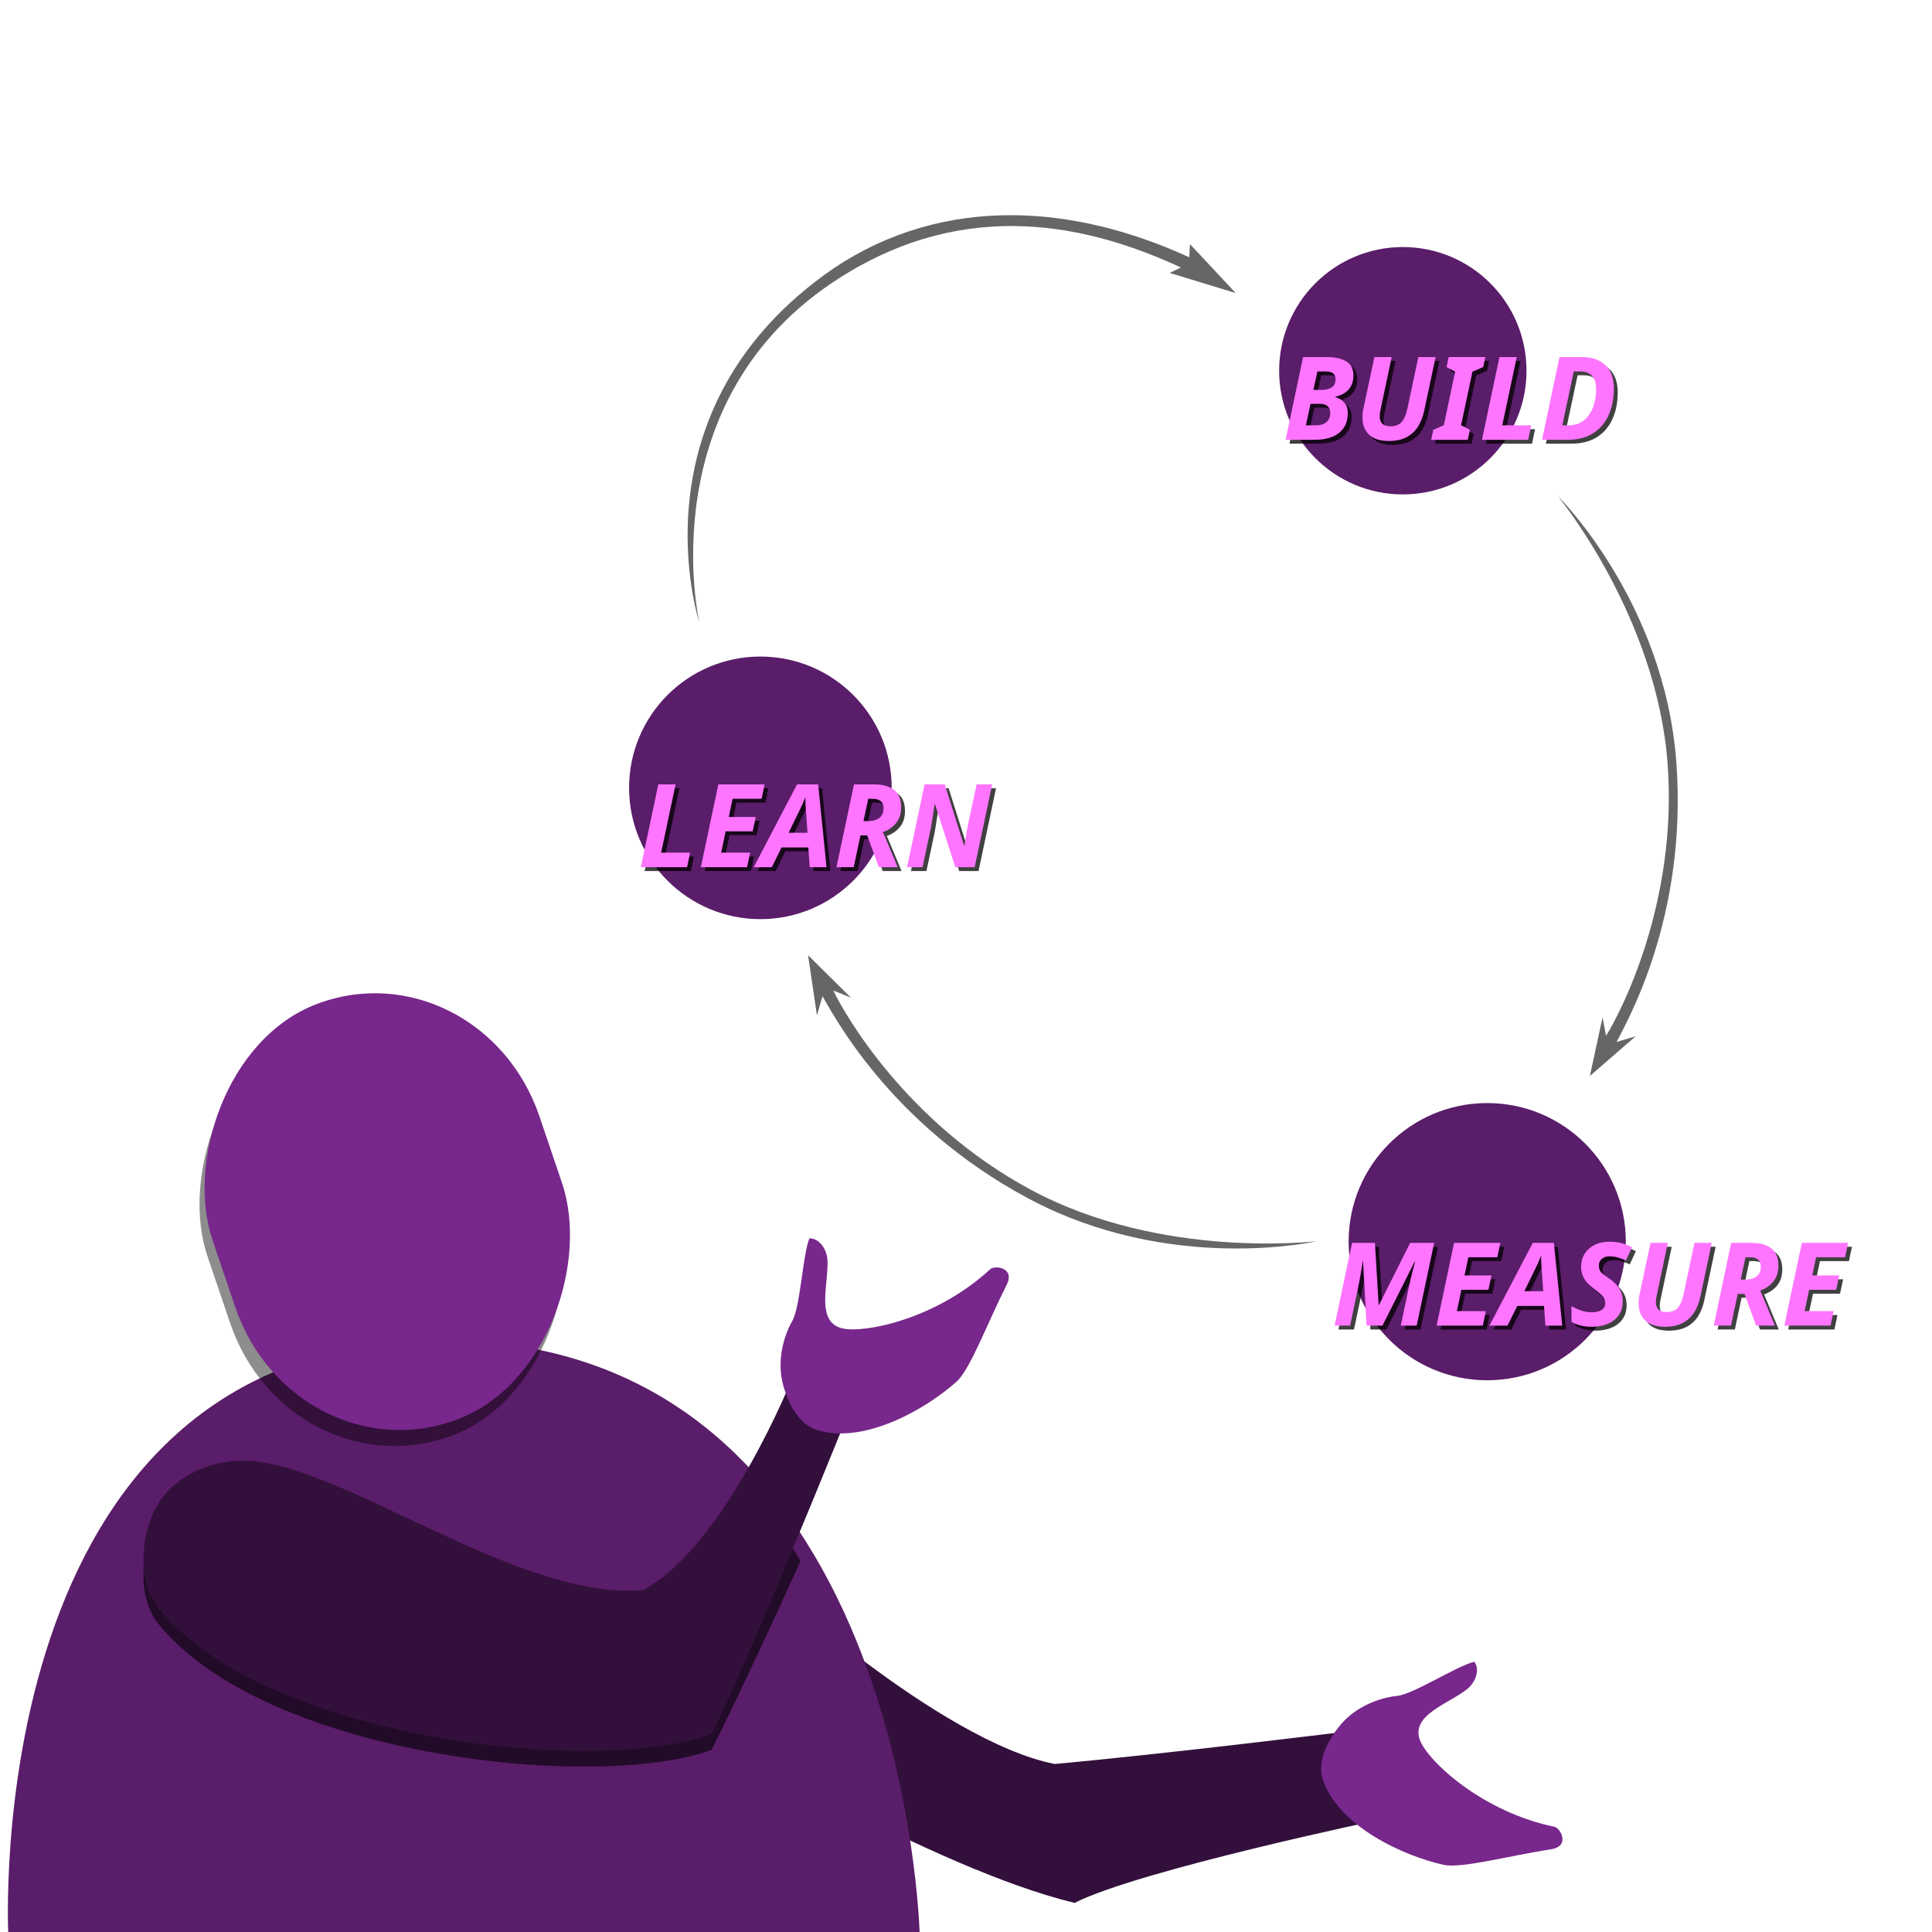 <?xml version="1.0" encoding="UTF-8" standalone="no"?>
<svg
   xmlns:dc="http://purl.org/dc/elements/1.1/"
   xmlns:cc="http://creativecommons.org/ns#"
   xmlns:rdf="http://www.w3.org/1999/02/22-rdf-syntax-ns#"
   xmlns:svg="http://www.w3.org/2000/svg"
   xmlns="http://www.w3.org/2000/svg"
   xmlns:sodipodi="http://sodipodi.sourceforge.net/DTD/sodipodi-0.dtd"
   xmlns:inkscape="http://www.inkscape.org/namespaces/inkscape"
   width="1000"
   height="1000"
   viewBox="0 0 264.583 264.583"
   version="1.1"
   id="svg8"
   inkscape:version="1.0.1 (3bc2e813f5, 2020-09-07)"
   sodipodi:docname="validation.svg">
  <defs
     id="defs2">
    <rect
       x="33.23"
       y="-1.084"
       width="29.448"
       height="10.781"
       id="rect1811" />
    <inkscape:path-effect
       effect="mirror_symmetry"
       start_point="129.071,10.103"
       end_point="129.071,20.229"
       center_point="129.071,15.166"
       id="path-effect875"
       is_visible="true"
       lpeversion="1"
       mode="X"
       discard_orig_path="false"
       fuse_paths="true"
       oposite_fuse="true"
       split_items="false" />
    <filter
       inkscape:collect="always"
       style="color-interpolation-filters:sRGB"
       id="filter1464"
       x="-0.051"
       width="1.102"
       y="-0.046"
       height="1.091">
      <feGaussianBlur
         inkscape:collect="always"
         stdDeviation="0.259"
         id="feGaussianBlur1466" />
    </filter>
    <filter
       inkscape:collect="always"
       style="color-interpolation-filters:sRGB"
       id="filter1805"
       x="-0.03"
       width="1.061"
       y="-0.057"
       height="1.113">
      <feGaussianBlur
         inkscape:collect="always"
         stdDeviation="0.274"
         id="feGaussianBlur1807" />
    </filter>
    <rect
       x="33.23"
       y="-1.084"
       width="29.448"
       height="10.781"
       id="rect1819" />
    <rect
       x="33.23"
       y="-1.084"
       width="29.448"
       height="10.781"
       id="rect1825" />
    <rect
       x="33.23"
       y="-1.084"
       width="29.448"
       height="10.781"
       id="rect1846" />
    <rect
       x="33.23"
       y="-1.084"
       width="29.448"
       height="10.781"
       id="rect1852" />
    <rect
       x="33.23"
       y="-1.084"
       width="29.448"
       height="10.781"
       id="rect2126" />
    <filter
       inkscape:collect="always"
       style="color-interpolation-filters:sRGB"
       id="filter2252"
       x="-0.016"
       width="1.031"
       y="-0.095"
       height="1.19">
      <feGaussianBlur
         inkscape:collect="always"
         stdDeviation="0.084"
         id="feGaussianBlur2254" />
    </filter>
    <rect
       x="33.23"
       y="-1.084"
       width="29.448"
       height="10.781"
       id="rect2260" />
    <filter
       inkscape:collect="always"
       style="color-interpolation-filters:sRGB"
       id="filter2262"
       x="-0.017"
       width="1.033"
       y="-0.071"
       height="1.142">
      <feGaussianBlur
         inkscape:collect="always"
         stdDeviation="0.061"
         id="feGaussianBlur2264" />
    </filter>
    <rect
       x="33.23"
       y="-1.084"
       width="29.448"
       height="10.781"
       id="rect2270" />
    <filter
       inkscape:collect="always"
       style="color-interpolation-filters:sRGB"
       id="filter2272"
       x="-0.017"
       width="1.034"
       y="-0.066"
       height="1.133">
      <feGaussianBlur
         inkscape:collect="always"
         stdDeviation="0.058"
         id="feGaussianBlur2274" />
    </filter>
    <marker
       style="overflow:visible"
       id="marker3125"
       refX="0"
       refY="0"
       orient="auto"
       inkscape:stockid="Arrow1Lstart"
       inkscape:isstock="true">
      <path
         transform="matrix(0.8,0,0,0.8,10,0)"
         style="fill:#000000;fill-opacity:0.8;fill-rule:evenodd;stroke:none;stroke-width:1pt;stroke-opacity:1"
         d="M 0,0 5,-5 -12.5,0 5,5 Z"
         id="path3123" />
    </marker>
    <filter
       inkscape:collect="always"
       style="color-interpolation-filters:sRGB"
       id="filter3563"
       x="-0.059"
       width="1.118"
       y="-0.04"
       height="1.081">
      <feGaussianBlur
         inkscape:collect="always"
         stdDeviation="0.264"
         id="feGaussianBlur3565" />
    </filter>
    <inkscape:path-effect
       effect="mirror_symmetry"
       start_point="-7.955,24.362"
       end_point="-7.955,30.054"
       center_point="-7.955,27.208"
       id="path-effect2822"
       is_visible="true"
       lpeversion="1"
       mode="free"
       discard_orig_path="false"
       fuse_paths="false"
       oposite_fuse="false"
       split_items="false" />
  </defs>
  <sodipodi:namedview
     id="base"
     pagecolor="#ffffff"
     bordercolor="#666666"
     borderopacity="1.0"
     inkscape:pageopacity="0.0"
     inkscape:pageshadow="2"
     inkscape:zoom="0.86650577"
     inkscape:cx="721.56976"
     inkscape:cy="286.99598"
     inkscape:document-units="px"
     inkscape:current-layer="g1021"
     inkscape:document-rotation="0"
     showgrid="false"
     showguides="true"
     inkscape:guide-bbox="true"
     inkscape:window-width="1920"
     inkscape:window-height="997"
     inkscape:window-x="1920"
     inkscape:window-y="28"
     inkscape:window-maximized="1"
     units="px"
     inkscape:snap-global="true">
    <sodipodi:guide
       position="124.196,293.393"
       orientation="0,-1"
       id="guide873" />
    <sodipodi:guide
       position="286.235,287.145"
       orientation="0,-1"
       id="guide1360" />
    <sodipodi:guide
       position="0,84.038"
       orientation="1,0"
       id="guide1411" />
    <sodipodi:guide
       position="225.525,119.434"
       orientation="-0.5,-0.866"
       id="guide2309" />
  </sodipodi:namedview>
  <g
     inkscape:label="Layer 1"
     inkscape:groupmode="layer"
     id="layer1">
    <g
       id="g1021"
       transform="matrix(3.173,0,0,3.173,1.89,27.22)">
      <circle
         style="fill:#5a1d69;fill-opacity:1;stroke:none;stroke-width:0.52;stroke-linecap:round;stroke-miterlimit:4;stroke-dasharray:none;paint-order:markers fill stroke"
         id="circle1838"
         cx="59.951"
         cy="7.422"
         r="5.338" />
      <g
         aria-label="BUILD"
         transform="matrix(1.346,0,0,1.346,10.199,7.478)"
         id="text2268"
         style="font-style:italic;font-variant:normal;font-weight:bold;font-stretch:normal;font-size:3.717px;line-height:1.25;font-family:sans-serif;-inkscape-font-specification:'sans-serif, Bold Italic';font-variant-ligatures:normal;font-variant-caps:normal;font-variant-numeric:normal;font-variant-east-asian:normal;letter-spacing:0px;word-spacing:0px;white-space:pre;shape-inside:url(#rect2270);fill:#000000;fill-opacity:0.75;stroke:none;filter:url(#filter2272)">
        <path
           d="m 33.327,2.298 0.561,-2.654 h 0.773 q 0.379,0 0.61,0.138 0.23,0.134 0.23,0.453 0,0.271 -0.152,0.446 -0.152,0.175 -0.427,0.234 v 0.015 q 0.182,0.048 0.29,0.178 0.108,0.126 0.108,0.323 0,0.301 -0.138,0.494 -0.138,0.19 -0.375,0.282 -0.234,0.089 -0.532,0.089 z m 0.892,-1.602 h 0.271 q 0.197,0 0.316,-0.078 0.123,-0.082 0.123,-0.264 0,-0.249 -0.308,-0.249 H 34.346 Z M 33.978,1.833 h 0.327 q 0.204,0 0.327,-0.1 0.126,-0.104 0.126,-0.297 0,-0.141 -0.082,-0.216 -0.082,-0.078 -0.249,-0.078 h -0.301 z"
           style="font-style:italic;font-variant:normal;font-weight:bold;font-stretch:normal;font-size:3.717px;font-family:sans-serif;-inkscape-font-specification:'sans-serif, Bold Italic';font-variant-ligatures:normal;font-variant-caps:normal;font-variant-numeric:normal;font-variant-east-asian:normal;fill:#000000;fill-opacity:0.75"
           id="path921" />
        <path
           d="m 36.631,2.335 q -0.413,0 -0.628,-0.204 -0.212,-0.204 -0.212,-0.543 0,-0.059 0.004,-0.13 0.007,-0.074 0.022,-0.138 l 0.357,-1.676 H 36.728 L 36.375,1.313 q -0.03,0.138 -0.03,0.227 0,0.323 0.342,0.323 0.242,0 0.361,-0.138 0.123,-0.141 0.182,-0.416 l 0.353,-1.665 H 38.137 L 37.772,1.361 q -0.059,0.282 -0.193,0.502 -0.134,0.219 -0.368,0.346 -0.23,0.126 -0.58,0.126 z"
           style="font-style:italic;font-variant:normal;font-weight:bold;font-stretch:normal;font-size:3.717px;font-family:sans-serif;-inkscape-font-specification:'sans-serif, Bold Italic';font-variant-ligatures:normal;font-variant-caps:normal;font-variant-numeric:normal;font-variant-east-asian:normal;fill:#000000;fill-opacity:0.75"
           id="path923" />
        <path
           d="m 37.995,2.298 0.067,-0.32 0.338,-0.149 0.364,-1.717 -0.275,-0.149 0.067,-0.32 h 1.175 l -0.067,0.32 -0.346,0.149 -0.364,1.717 0.282,0.149 -0.067,0.32 z"
           style="font-style:italic;font-variant:normal;font-weight:bold;font-stretch:normal;font-size:3.717px;font-family:sans-serif;-inkscape-font-specification:'sans-serif, Bold Italic';font-variant-ligatures:normal;font-variant-caps:normal;font-variant-numeric:normal;font-variant-east-asian:normal;fill:#000000;fill-opacity:0.75"
           id="path925" />
        <path
           d="m 39.623,2.298 0.561,-2.654 H 40.739 L 40.274,1.833 h 0.929 l -0.097,0.465 z"
           style="font-style:italic;font-variant:normal;font-weight:bold;font-stretch:normal;font-size:3.717px;font-family:sans-serif;-inkscape-font-specification:'sans-serif, Bold Italic';font-variant-ligatures:normal;font-variant-caps:normal;font-variant-numeric:normal;font-variant-east-asian:normal;fill:#000000;fill-opacity:0.75"
           id="path927" />
        <path
           d="m 41.549,2.298 0.561,-2.654 h 0.717 q 0.487,0 0.755,0.26 0.271,0.256 0.271,0.743 0,0.502 -0.175,0.873 -0.171,0.372 -0.505,0.576 -0.331,0.201 -0.807,0.201 z m 0.65,-0.465 h 0.193 q 0.305,0 0.502,-0.16 0.197,-0.164 0.294,-0.427 0.097,-0.264 0.097,-0.569 0,-0.294 -0.138,-0.431 -0.134,-0.141 -0.372,-0.141 h -0.208 z"
           style="font-style:italic;font-variant:normal;font-weight:bold;font-stretch:normal;font-size:3.717px;font-family:sans-serif;-inkscape-font-specification:'sans-serif, Bold Italic';font-variant-ligatures:normal;font-variant-caps:normal;font-variant-numeric:normal;font-variant-east-asian:normal;fill:#000000;fill-opacity:0.75"
           id="path929" />
      </g>
      <circle
         style="fill:#5a1d69;fill-opacity:1;stroke:none;stroke-width:0.582;stroke-linecap:round;stroke-miterlimit:4;stroke-dasharray:none;paint-order:markers fill stroke"
         id="circle1840"
         cx="63.593"
         cy="45.012"
         r="5.982" />
      <g
         aria-label="MEASURE"
         transform="matrix(1.346,0,0,1.346,12.314,45.71)"
         id="text2124"
         style="font-style:italic;font-variant:normal;font-weight:bold;font-stretch:normal;font-size:3.717px;line-height:1.25;font-family:sans-serif;-inkscape-font-specification:'sans-serif, Bold Italic';font-variant-ligatures:normal;font-variant-caps:normal;font-variant-numeric:normal;font-variant-east-asian:normal;letter-spacing:0px;word-spacing:0px;white-space:pre;shape-inside:url(#rect2126);fill:#000000;fill-opacity:0.75;stroke:none;filter:url(#filter2252)">
        <path
           d="m 33.327,2.298 0.561,-2.654 h 0.732 l 0.119,1.985 h 0.015 L 35.751,-0.356 h 0.769 L 35.959,2.298 h -0.509 l 0.264,-1.256 q 0.026,-0.126 0.059,-0.268 0.037,-0.145 0.071,-0.282 0.037,-0.141 0.067,-0.249 h -0.015 L 34.862,2.298 H 34.353 L 34.241,0.242 h -0.015 q -0.007,0.078 -0.03,0.216 -0.022,0.134 -0.052,0.294 -0.026,0.16 -0.059,0.312 l -0.26,1.234 z"
           style="font-style:italic;font-variant:normal;font-weight:bold;font-stretch:normal;font-size:3.717px;font-family:sans-serif;-inkscape-font-specification:'sans-serif, Bold Italic';font-variant-ligatures:normal;font-variant-caps:normal;font-variant-numeric:normal;font-variant-east-asian:normal;fill:#000000;fill-opacity:0.75"
           id="path943" />
        <path
           d="m 36.598,2.298 0.561,-2.654 h 1.483 l -0.097,0.461 H 37.616 l -0.123,0.584 h 0.866 L 38.259,1.149 h -0.866 l -0.145,0.684 h 0.929 l -0.097,0.465 z"
           style="font-style:italic;font-variant:normal;font-weight:bold;font-stretch:normal;font-size:3.717px;font-family:sans-serif;-inkscape-font-specification:'sans-serif, Bold Italic';font-variant-ligatures:normal;font-variant-caps:normal;font-variant-numeric:normal;font-variant-east-asian:normal;fill:#000000;fill-opacity:0.75"
           id="path945" />
        <path
           d="m 38.293,2.298 1.39,-2.654 h 0.676 l 0.268,2.654 h -0.539 l -0.045,-0.632 h -0.859 l -0.312,0.632 z m 1.119,-1.104 h 0.606 l -0.048,-0.684 q -0.007,-0.108 -0.015,-0.219 -0.007,-0.112 -0.004,-0.227 h -0.007 q -0.037,0.1 -0.082,0.201 -0.045,0.097 -0.1,0.212 z"
           style="font-style:italic;font-variant:normal;font-weight:bold;font-stretch:normal;font-size:3.717px;font-family:sans-serif;-inkscape-font-specification:'sans-serif, Bold Italic';font-variant-ligatures:normal;font-variant-caps:normal;font-variant-numeric:normal;font-variant-east-asian:normal;fill:#000000;fill-opacity:0.75"
           id="path947" />
        <path
           d="m 41.571,2.335 q -0.201,0 -0.368,-0.045 Q 41.04,2.246 40.924,2.172 V 1.673 q 0.164,0.093 0.323,0.145 0.16,0.052 0.327,0.052 0.186,0 0.308,-0.071 0.123,-0.071 0.123,-0.219 0,-0.152 -0.089,-0.238 -0.089,-0.089 -0.23,-0.193 -0.112,-0.082 -0.216,-0.182 -0.104,-0.1 -0.171,-0.234 -0.067,-0.138 -0.067,-0.32 0,-0.238 0.112,-0.416 0.112,-0.182 0.316,-0.286 0.208,-0.104 0.483,-0.104 0.208,0 0.383,0.045 0.175,0.045 0.338,0.134 L 42.668,0.209 Q 42.385,0.075 42.143,0.075 q -0.149,0 -0.245,0.082 -0.097,0.078 -0.097,0.216 0,0.141 0.085,0.227 0.085,0.082 0.242,0.186 0.219,0.145 0.327,0.32 0.112,0.175 0.112,0.409 0,0.279 -0.138,0.461 -0.134,0.182 -0.361,0.271 -0.223,0.089 -0.498,0.089 z"
           style="font-style:italic;font-variant:normal;font-weight:bold;font-stretch:normal;font-size:3.717px;font-family:sans-serif;-inkscape-font-specification:'sans-serif, Bold Italic';font-variant-ligatures:normal;font-variant-caps:normal;font-variant-numeric:normal;font-variant-east-asian:normal;fill:#000000;fill-opacity:0.75"
           id="path949" />
        <path
           d="m 43.916,2.335 q -0.413,0 -0.628,-0.204 -0.212,-0.204 -0.212,-0.543 0,-0.059 0.004,-0.13 0.007,-0.074 0.022,-0.138 l 0.357,-1.676 h 0.554 L 43.66,1.313 q -0.03,0.138 -0.03,0.227 0,0.323 0.342,0.323 0.242,0 0.361,-0.138 0.123,-0.141 0.182,-0.416 l 0.353,-1.665 h 0.554 L 45.058,1.361 q -0.059,0.282 -0.193,0.502 -0.134,0.219 -0.368,0.346 -0.23,0.126 -0.58,0.126 z"
           style="font-style:italic;font-variant:normal;font-weight:bold;font-stretch:normal;font-size:3.717px;font-family:sans-serif;-inkscape-font-specification:'sans-serif, Bold Italic';font-variant-ligatures:normal;font-variant-caps:normal;font-variant-numeric:normal;font-variant-east-asian:normal;fill:#000000;fill-opacity:0.75"
           id="path951" />
        <path
           d="m 45.485,2.298 0.561,-2.654 h 0.65 q 0.398,0 0.628,0.171 0.234,0.171 0.234,0.558 0,0.316 -0.167,0.517 Q 47.228,1.086 46.975,1.172 l 0.472,1.126 H 46.845 L 46.47,1.279 h -0.216 l -0.216,1.018 z m 0.866,-1.476 h 0.141 q 0.238,0 0.368,-0.104 0.134,-0.104 0.134,-0.316 0,-0.297 -0.357,-0.297 h -0.134 z"
           style="font-style:italic;font-variant:normal;font-weight:bold;font-stretch:normal;font-size:3.717px;font-family:sans-serif;-inkscape-font-specification:'sans-serif, Bold Italic';font-variant-ligatures:normal;font-variant-caps:normal;font-variant-numeric:normal;font-variant-east-asian:normal;fill:#000000;fill-opacity:0.75"
           id="path953" />
        <path
           d="m 47.749,2.298 0.561,-2.654 h 1.483 l -0.097,0.461 H 48.767 L 48.644,0.688 h 0.866 L 49.41,1.149 h -0.866 l -0.145,0.684 h 0.929 l -0.097,0.465 z"
           style="font-style:italic;font-variant:normal;font-weight:bold;font-stretch:normal;font-size:3.717px;font-family:sans-serif;-inkscape-font-specification:'sans-serif, Bold Italic';font-variant-ligatures:normal;font-variant-caps:normal;font-variant-numeric:normal;font-variant-east-asian:normal;fill:#000000;fill-opacity:0.75"
           id="path955" />
      </g>
      <circle
         style="fill:#5a1d69;fill-opacity:1;stroke:none;stroke-width:0.552;stroke-linecap:round;stroke-miterlimit:4;stroke-dasharray:none;paint-order:markers fill stroke"
         id="path1827"
         cx="32.223"
         cy="25.425"
         r="5.667" />
      <path
         style="fill:#33103c;fill-opacity:1;stroke:none;stroke-width:0.382px;stroke-linecap:butt;stroke-linejoin:miter;stroke-opacity:1"
         d="m 59.034,69.948 c 0,0 -10.465,2.191 -13.251,3.603 -6.122,-1.481 -15.667,-7.282 -15.667,-7.282 l 2.141,-6.82 c 0,0 7.639,7.095 12.66,8.106 4.748,-0.426 12.773,-1.42 12.773,-1.42 z"
         id="path1350"
         sodipodi:nodetypes="ccccccc" />
      <path
         style="fill:#5a1d69;fill-opacity:1;stroke:none;stroke-width:0.316px;stroke-linecap:butt;stroke-linejoin:miter;stroke-opacity:1"
         d="M 39.103,75.022 H -0.233 c 0,0 -1.432,-25.753 18.695,-25.753 20.127,0 20.641,25.753 20.641,25.753 z"
         id="path837"
         sodipodi:nodetypes="cczc" />
      <g
         id="g1529"
         transform="matrix(-1.312,0,0,1.387,98.903,-34.909)">
        <rect
           style="fill:#000000;fill-opacity:0.449;stroke:none;stroke-width:0.641;stroke-linecap:round;stroke-opacity:1;paint-order:stroke fill markers;filter:url(#filter1464)"
           id="rect1422"
           width="11.423"
           height="13.729"
           x="75.395"
           y="26.349"
           ry="5.766"
           transform="rotate(19.711,3.187,-6.153)" />
        <rect
           style="fill:#78278c;fill-opacity:1;stroke:none;stroke-width:0.641;stroke-linecap:round;stroke-opacity:1;paint-order:stroke fill markers"
           id="rect909"
           width="11.423"
           height="13.729"
           x="72.807"
           y="25.22"
           ry="5.766"
           transform="rotate(19.711)" />
      </g>
      <path
         style="fill:#000000;fill-opacity:0.62;stroke:none;stroke-width:0.251px;stroke-linecap:butt;stroke-linejoin:miter;stroke-opacity:1;filter:url(#filter1805)"
         d="m 27.765,60.849 1.442,2.325 c 0,0 -1.692,3.754 -2.773,5.883 -3.682,1.314 -13.921,0.167 -17.214,-3.93 -0.665,-0.827 -0.566,-2.301 -0.014,-3.223 0.495,-0.828 1.528,-1.327 2.555,-1.357 2.969,-0.088 8.549,4.366 12.543,4.029 2.57,-1.378 3.461,-3.727 3.461,-3.727 z"
         id="path1535"
         sodipodi:nodetypes="cccsascc"
         transform="matrix(1.387,0,0,1.387,-6.553,-28.831)" />
      <path
         style="fill:#33103c;fill-opacity:1;stroke:none;stroke-width:0.349px;stroke-linecap:butt;stroke-linejoin:miter;stroke-opacity:1"
         d="m 33.631,50.827 2.07,2.373 c 0,0 -4.086,10.116 -5.585,13.069 -5.108,1.823 -19.311,0.231 -23.879,-5.452 -0.923,-1.148 -0.785,-3.192 -0.02,-4.471 0.687,-1.148 2.119,-1.841 3.544,-1.883 4.118,-0.122 11.859,6.057 17.399,5.589 3.565,-1.911 6.47,-9.226 6.47,-9.226 z"
         id="path869"
         sodipodi:nodetypes="cccsascc" />
      <path
         style="fill:#78278c;fill-opacity:1;stroke:none;stroke-width:0.116px;stroke-linecap:butt;stroke-linejoin:miter;stroke-opacity:1"
         d="m 33.599,48.435 c -0.438,0.775 -0.628,1.778 -0.422,2.648 0.194,0.82 0.67,1.798 1.473,2.053 2.031,0.646 4.713,-0.891 6.043,-2.086 0.588,-0.529 1.323,-2.52 2.156,-4.167 0.383,-0.758 -0.512,-0.861 -0.701,-0.686 -2.349,2.171 -5.464,2.785 -6.4,2.555 -1.185,-0.291 -0.544,-2.018 -0.635,-3.019 -0.065,-0.468 -0.378,-0.866 -0.775,-0.866 -0.295,0.745 -0.387,2.945 -0.739,3.568 z"
         id="path1531"
         sodipodi:nodetypes="saassssccs" />
      <path
         style="fill:#78278c;fill-opacity:1;stroke:none;stroke-width:0.116px;stroke-linecap:butt;stroke-linejoin:miter;stroke-opacity:1"
         d="m 59.706,64.616 c -0.885,0.095 -1.811,0.524 -2.399,1.197 -0.554,0.634 -1.072,1.591 -0.813,2.393 0.656,2.027 3.467,3.314 5.213,3.701 0.772,0.171 2.819,-0.39 4.643,-0.671 0.84,-0.129 0.402,-0.917 0.15,-0.969 -3.133,-0.647 -5.444,-2.823 -5.802,-3.718 -0.453,-1.133 1.325,-1.616 2.086,-2.273 0.343,-0.325 0.485,-0.812 0.254,-1.134 -0.778,0.193 -2.62,1.398 -3.332,1.475 z"
         id="path1533"
         sodipodi:nodetypes="saassssccs" />
      <g
         aria-label="BUILD"
         transform="matrix(1.346,0,0,1.346,10.033,7.312)"
         id="text1809"
         style="font-style:italic;font-variant:normal;font-weight:bold;font-stretch:normal;font-size:3.717px;line-height:1.25;font-family:sans-serif;-inkscape-font-specification:'sans-serif, Bold Italic';font-variant-ligatures:normal;font-variant-caps:normal;font-variant-numeric:normal;font-variant-east-asian:normal;letter-spacing:0px;word-spacing:0px;white-space:pre;shape-inside:url(#rect1811);fill:#ff75ff;fill-opacity:1;stroke:none">
        <path
           d="m 33.327,2.298 0.561,-2.654 h 0.773 q 0.379,0 0.61,0.138 0.23,0.134 0.23,0.453 0,0.271 -0.152,0.446 -0.152,0.175 -0.427,0.234 v 0.015 q 0.182,0.048 0.29,0.178 0.108,0.126 0.108,0.323 0,0.301 -0.138,0.494 -0.138,0.19 -0.375,0.282 -0.234,0.089 -0.532,0.089 z m 0.892,-1.602 h 0.271 q 0.197,0 0.316,-0.078 0.123,-0.082 0.123,-0.264 0,-0.249 -0.308,-0.249 H 34.346 Z M 33.978,1.833 h 0.327 q 0.204,0 0.327,-0.1 0.126,-0.104 0.126,-0.297 0,-0.141 -0.082,-0.216 -0.082,-0.078 -0.249,-0.078 h -0.301 z"
           style="shape-inside:url(#rect1811);fill:#ff75ff;fill-opacity:1"
           id="path932" />
        <path
           d="m 36.631,2.335 q -0.413,0 -0.628,-0.204 -0.212,-0.204 -0.212,-0.543 0,-0.059 0.004,-0.13 0.007,-0.074 0.022,-0.138 l 0.357,-1.676 H 36.728 L 36.375,1.313 q -0.03,0.138 -0.03,0.227 0,0.323 0.342,0.323 0.242,0 0.361,-0.138 0.123,-0.141 0.182,-0.416 l 0.353,-1.665 H 38.137 L 37.772,1.361 q -0.059,0.282 -0.193,0.502 -0.134,0.219 -0.368,0.346 -0.23,0.126 -0.58,0.126 z"
           style="shape-inside:url(#rect1811);fill:#ff75ff;fill-opacity:1"
           id="path934" />
        <path
           d="m 37.995,2.298 0.067,-0.32 0.338,-0.149 0.364,-1.717 -0.275,-0.149 0.067,-0.32 h 1.175 l -0.067,0.32 -0.346,0.149 -0.364,1.717 0.282,0.149 -0.067,0.32 z"
           style="shape-inside:url(#rect1811);fill:#ff75ff;fill-opacity:1"
           id="path936" />
        <path
           d="m 39.623,2.298 0.561,-2.654 H 40.739 L 40.274,1.833 h 0.929 l -0.097,0.465 z"
           style="shape-inside:url(#rect1811);fill:#ff75ff;fill-opacity:1"
           id="path938" />
        <path
           d="m 41.549,2.298 0.561,-2.654 h 0.717 q 0.487,0 0.755,0.26 0.271,0.256 0.271,0.743 0,0.502 -0.175,0.873 -0.171,0.372 -0.505,0.576 -0.331,0.201 -0.807,0.201 z m 0.65,-0.465 h 0.193 q 0.305,0 0.502,-0.16 0.197,-0.164 0.294,-0.427 0.097,-0.264 0.097,-0.569 0,-0.294 -0.138,-0.431 -0.134,-0.141 -0.372,-0.141 h -0.208 z"
           style="shape-inside:url(#rect1811);fill:#ff75ff;fill-opacity:1"
           id="path940" />
      </g>
      <g
         aria-label="LEARN"
         transform="matrix(1.346,0,0,1.346,-17.629,25.922)"
         id="text2258"
         style="font-style:italic;font-variant:normal;font-weight:bold;font-stretch:normal;font-size:3.717px;line-height:1.25;font-family:sans-serif;-inkscape-font-specification:'sans-serif, Bold Italic';font-variant-ligatures:normal;font-variant-caps:normal;font-variant-numeric:normal;font-variant-east-asian:normal;letter-spacing:0px;word-spacing:0px;white-space:pre;shape-inside:url(#rect2260);fill:#000000;fill-opacity:0.75;stroke:none;filter:url(#filter2262)">
        <path
           d="m 33.327,2.298 0.561,-2.654 h 0.554 L 33.978,1.833 h 0.929 l -0.097,0.465 z"
           style="font-style:italic;font-variant:normal;font-weight:bold;font-stretch:normal;font-size:3.717px;font-family:sans-serif;-inkscape-font-specification:'sans-serif, Bold Italic';font-variant-ligatures:normal;font-variant-caps:normal;font-variant-numeric:normal;font-variant-east-asian:normal;fill:#000000;fill-opacity:0.75"
           id="path899" />
        <path
           d="m 35.252,2.298 0.561,-2.654 h 1.483 l -0.097,0.461 h -0.929 l -0.123,0.584 h 0.866 L 36.914,1.149 H 36.048 L 35.903,1.833 h 0.929 l -0.097,0.465 z"
           style="font-style:italic;font-variant:normal;font-weight:bold;font-stretch:normal;font-size:3.717px;font-family:sans-serif;-inkscape-font-specification:'sans-serif, Bold Italic';font-variant-ligatures:normal;font-variant-caps:normal;font-variant-numeric:normal;font-variant-east-asian:normal;fill:#000000;fill-opacity:0.75"
           id="path901" />
        <path
           d="m 36.947,2.298 1.39,-2.654 h 0.676 L 39.282,2.298 H 38.743 l -0.045,-0.632 h -0.859 l -0.312,0.632 z m 1.119,-1.104 h 0.606 l -0.048,-0.684 q -0.007,-0.108 -0.015,-0.219 -0.007,-0.112 -0.004,-0.227 h -0.007 q -0.037,0.1 -0.082,0.201 -0.045,0.097 -0.1,0.212 z"
           style="font-style:italic;font-variant:normal;font-weight:bold;font-stretch:normal;font-size:3.717px;font-family:sans-serif;-inkscape-font-specification:'sans-serif, Bold Italic';font-variant-ligatures:normal;font-variant-caps:normal;font-variant-numeric:normal;font-variant-east-asian:normal;fill:#000000;fill-opacity:0.75"
           id="path903" />
        <path
           d="m 39.601,2.298 0.561,-2.654 h 0.65 q 0.398,0 0.628,0.171 0.234,0.171 0.234,0.558 0,0.316 -0.167,0.517 Q 41.344,1.086 41.092,1.172 l 0.472,1.126 H 40.962 L 40.586,1.279 h -0.216 l -0.216,1.018 z m 0.866,-1.476 h 0.141 q 0.238,0 0.368,-0.104 0.134,-0.104 0.134,-0.316 0,-0.297 -0.357,-0.297 h -0.134 z"
           style="font-style:italic;font-variant:normal;font-weight:bold;font-stretch:normal;font-size:3.717px;font-family:sans-serif;-inkscape-font-specification:'sans-serif, Bold Italic';font-variant-ligatures:normal;font-variant-caps:normal;font-variant-numeric:normal;font-variant-east-asian:normal;fill:#000000;fill-opacity:0.75"
           id="path905" />
        <path
           d="m 41.865,2.298 0.561,-2.654 h 0.647 l 0.617,1.955 h 0.015 q 0.015,-0.078 0.033,-0.201 0.019,-0.126 0.041,-0.26 0.026,-0.134 0.048,-0.238 l 0.268,-1.256 h 0.498 L 44.032,2.298 H 43.411 L 42.764,0.291 h -0.019 q -0.004,0.022 -0.015,0.108 -0.011,0.082 -0.03,0.197 -0.015,0.115 -0.037,0.238 -0.019,0.119 -0.037,0.216 l -0.264,1.249 z"
           style="font-style:italic;font-variant:normal;font-weight:bold;font-stretch:normal;font-size:3.717px;font-family:sans-serif;-inkscape-font-specification:'sans-serif, Bold Italic';font-variant-ligatures:normal;font-variant-caps:normal;font-variant-numeric:normal;font-variant-east-asian:normal;fill:#000000;fill-opacity:0.75"
           id="path907" />
      </g>
      <g
         aria-label="LEARN"
         transform="matrix(1.346,0,0,1.346,-17.796,25.756)"
         id="text1817"
         style="font-style:italic;font-variant:normal;font-weight:bold;font-stretch:normal;font-size:3.717px;line-height:1.25;font-family:sans-serif;-inkscape-font-specification:'sans-serif, Bold Italic';font-variant-ligatures:normal;font-variant-caps:normal;font-variant-numeric:normal;font-variant-east-asian:normal;letter-spacing:0px;word-spacing:0px;white-space:pre;shape-inside:url(#rect1819);fill:#ff75ff;fill-opacity:1;stroke:none">
        <path
           d="m 33.327,2.298 0.561,-2.654 h 0.554 L 33.978,1.833 h 0.929 l -0.097,0.465 z"
           style="font-style:italic;font-variant:normal;font-weight:bold;font-stretch:normal;font-size:3.717px;font-family:sans-serif;-inkscape-font-specification:'sans-serif, Bold Italic';font-variant-ligatures:normal;font-variant-caps:normal;font-variant-numeric:normal;font-variant-east-asian:normal;fill:#ff75ff;fill-opacity:1"
           id="path910" />
        <path
           d="m 35.252,2.298 0.561,-2.654 h 1.483 l -0.097,0.461 h -0.929 l -0.123,0.584 h 0.866 L 36.914,1.149 H 36.048 L 35.903,1.833 h 0.929 l -0.097,0.465 z"
           style="font-style:italic;font-variant:normal;font-weight:bold;font-stretch:normal;font-size:3.717px;font-family:sans-serif;-inkscape-font-specification:'sans-serif, Bold Italic';font-variant-ligatures:normal;font-variant-caps:normal;font-variant-numeric:normal;font-variant-east-asian:normal;fill:#ff75ff;fill-opacity:1"
           id="path912" />
        <path
           d="m 36.947,2.298 1.39,-2.654 h 0.676 L 39.282,2.298 H 38.743 l -0.045,-0.632 h -0.859 l -0.312,0.632 z m 1.119,-1.104 h 0.606 l -0.048,-0.684 q -0.007,-0.108 -0.015,-0.219 -0.007,-0.112 -0.004,-0.227 h -0.007 q -0.037,0.1 -0.082,0.201 -0.045,0.097 -0.1,0.212 z"
           style="font-style:italic;font-variant:normal;font-weight:bold;font-stretch:normal;font-size:3.717px;font-family:sans-serif;-inkscape-font-specification:'sans-serif, Bold Italic';font-variant-ligatures:normal;font-variant-caps:normal;font-variant-numeric:normal;font-variant-east-asian:normal;fill:#ff75ff;fill-opacity:1"
           id="path914" />
        <path
           d="m 39.601,2.298 0.561,-2.654 h 0.65 q 0.398,0 0.628,0.171 0.234,0.171 0.234,0.558 0,0.316 -0.167,0.517 Q 41.344,1.086 41.092,1.172 l 0.472,1.126 H 40.962 L 40.586,1.279 h -0.216 l -0.216,1.018 z m 0.866,-1.476 h 0.141 q 0.238,0 0.368,-0.104 0.134,-0.104 0.134,-0.316 0,-0.297 -0.357,-0.297 h -0.134 z"
           style="font-style:italic;font-variant:normal;font-weight:bold;font-stretch:normal;font-size:3.717px;font-family:sans-serif;-inkscape-font-specification:'sans-serif, Bold Italic';font-variant-ligatures:normal;font-variant-caps:normal;font-variant-numeric:normal;font-variant-east-asian:normal;fill:#ff75ff;fill-opacity:1"
           id="path916" />
        <path
           d="m 41.865,2.298 0.561,-2.654 h 0.647 l 0.617,1.955 h 0.015 q 0.015,-0.078 0.033,-0.201 0.019,-0.126 0.041,-0.26 0.026,-0.134 0.048,-0.238 l 0.268,-1.256 h 0.498 L 44.032,2.298 H 43.411 L 42.764,0.291 h -0.019 q -0.004,0.022 -0.015,0.108 -0.011,0.082 -0.03,0.197 -0.015,0.115 -0.037,0.238 -0.019,0.119 -0.037,0.216 l -0.264,1.249 z"
           style="font-style:italic;font-variant:normal;font-weight:bold;font-stretch:normal;font-size:3.717px;font-family:sans-serif;-inkscape-font-specification:'sans-serif, Bold Italic';font-variant-ligatures:normal;font-variant-caps:normal;font-variant-numeric:normal;font-variant-east-asian:normal;fill:#ff75ff;fill-opacity:1"
           id="path918" />
      </g>
      <g
         aria-label="MEASURE"
         transform="matrix(1.346,0,0,1.346,12.147,45.543)"
         id="text1844"
         style="font-style:italic;font-variant:normal;font-weight:bold;font-stretch:normal;font-size:3.717px;line-height:1.25;font-family:sans-serif;-inkscape-font-specification:'sans-serif, Bold Italic';font-variant-ligatures:normal;font-variant-caps:normal;font-variant-numeric:normal;font-variant-east-asian:normal;letter-spacing:0px;word-spacing:0px;white-space:pre;shape-inside:url(#rect1846);fill:#ff75ff;fill-opacity:1;stroke:none">
        <path
           d="m 33.327,2.298 0.561,-2.654 h 0.732 l 0.119,1.985 h 0.015 L 35.751,-0.356 h 0.769 L 35.959,2.298 h -0.509 l 0.264,-1.256 q 0.026,-0.126 0.059,-0.268 0.037,-0.145 0.071,-0.282 0.037,-0.141 0.067,-0.249 h -0.015 L 34.862,2.298 H 34.353 L 34.241,0.242 h -0.015 q -0.007,0.078 -0.03,0.216 -0.022,0.134 -0.052,0.294 -0.026,0.16 -0.059,0.312 l -0.26,1.234 z"
           style="font-style:italic;font-variant:normal;font-weight:bold;font-stretch:normal;font-size:3.717px;font-family:sans-serif;-inkscape-font-specification:'sans-serif, Bold Italic';font-variant-ligatures:normal;font-variant-caps:normal;font-variant-numeric:normal;font-variant-east-asian:normal;fill:#ff75ff;fill-opacity:1"
           id="path958" />
        <path
           d="m 36.598,2.298 0.561,-2.654 h 1.483 l -0.097,0.461 H 37.616 l -0.123,0.584 h 0.866 L 38.259,1.149 h -0.866 l -0.145,0.684 h 0.929 l -0.097,0.465 z"
           style="font-style:italic;font-variant:normal;font-weight:bold;font-stretch:normal;font-size:3.717px;font-family:sans-serif;-inkscape-font-specification:'sans-serif, Bold Italic';font-variant-ligatures:normal;font-variant-caps:normal;font-variant-numeric:normal;font-variant-east-asian:normal;fill:#ff75ff;fill-opacity:1"
           id="path960" />
        <path
           d="m 38.293,2.298 1.39,-2.654 h 0.676 l 0.268,2.654 h -0.539 l -0.045,-0.632 h -0.859 l -0.312,0.632 z m 1.119,-1.104 h 0.606 l -0.048,-0.684 q -0.007,-0.108 -0.015,-0.219 -0.007,-0.112 -0.004,-0.227 h -0.007 q -0.037,0.1 -0.082,0.201 -0.045,0.097 -0.1,0.212 z"
           style="font-style:italic;font-variant:normal;font-weight:bold;font-stretch:normal;font-size:3.717px;font-family:sans-serif;-inkscape-font-specification:'sans-serif, Bold Italic';font-variant-ligatures:normal;font-variant-caps:normal;font-variant-numeric:normal;font-variant-east-asian:normal;fill:#ff75ff;fill-opacity:1"
           id="path962" />
        <path
           d="m 41.571,2.335 q -0.201,0 -0.368,-0.045 Q 41.04,2.246 40.924,2.172 V 1.673 q 0.164,0.093 0.323,0.145 0.16,0.052 0.327,0.052 0.186,0 0.308,-0.071 0.123,-0.071 0.123,-0.219 0,-0.152 -0.089,-0.238 -0.089,-0.089 -0.23,-0.193 -0.112,-0.082 -0.216,-0.182 -0.104,-0.1 -0.171,-0.234 -0.067,-0.138 -0.067,-0.32 0,-0.238 0.112,-0.416 0.112,-0.182 0.316,-0.286 0.208,-0.104 0.483,-0.104 0.208,0 0.383,0.045 0.175,0.045 0.338,0.134 L 42.668,0.209 Q 42.385,0.075 42.143,0.075 q -0.149,0 -0.245,0.082 -0.097,0.078 -0.097,0.216 0,0.141 0.085,0.227 0.085,0.082 0.242,0.186 0.219,0.145 0.327,0.32 0.112,0.175 0.112,0.409 0,0.279 -0.138,0.461 -0.134,0.182 -0.361,0.271 -0.223,0.089 -0.498,0.089 z"
           style="font-style:italic;font-variant:normal;font-weight:bold;font-stretch:normal;font-size:3.717px;font-family:sans-serif;-inkscape-font-specification:'sans-serif, Bold Italic';font-variant-ligatures:normal;font-variant-caps:normal;font-variant-numeric:normal;font-variant-east-asian:normal;fill:#ff75ff;fill-opacity:1"
           id="path964" />
        <path
           d="m 43.916,2.335 q -0.413,0 -0.628,-0.204 -0.212,-0.204 -0.212,-0.543 0,-0.059 0.004,-0.13 0.007,-0.074 0.022,-0.138 l 0.357,-1.676 h 0.554 L 43.66,1.313 q -0.03,0.138 -0.03,0.227 0,0.323 0.342,0.323 0.242,0 0.361,-0.138 0.123,-0.141 0.182,-0.416 l 0.353,-1.665 h 0.554 L 45.058,1.361 q -0.059,0.282 -0.193,0.502 -0.134,0.219 -0.368,0.346 -0.23,0.126 -0.58,0.126 z"
           style="font-style:italic;font-variant:normal;font-weight:bold;font-stretch:normal;font-size:3.717px;font-family:sans-serif;-inkscape-font-specification:'sans-serif, Bold Italic';font-variant-ligatures:normal;font-variant-caps:normal;font-variant-numeric:normal;font-variant-east-asian:normal;fill:#ff75ff;fill-opacity:1"
           id="path966" />
        <path
           d="m 45.485,2.298 0.561,-2.654 h 0.65 q 0.398,0 0.628,0.171 0.234,0.171 0.234,0.558 0,0.316 -0.167,0.517 Q 47.228,1.086 46.975,1.172 l 0.472,1.126 H 46.845 L 46.47,1.279 h -0.216 l -0.216,1.018 z m 0.866,-1.476 h 0.141 q 0.238,0 0.368,-0.104 0.134,-0.104 0.134,-0.316 0,-0.297 -0.357,-0.297 h -0.134 z"
           style="font-style:italic;font-variant:normal;font-weight:bold;font-stretch:normal;font-size:3.717px;font-family:sans-serif;-inkscape-font-specification:'sans-serif, Bold Italic';font-variant-ligatures:normal;font-variant-caps:normal;font-variant-numeric:normal;font-variant-east-asian:normal;fill:#ff75ff;fill-opacity:1"
           id="path968" />
        <path
           d="m 47.749,2.298 0.561,-2.654 h 1.483 l -0.097,0.461 H 48.767 L 48.644,0.688 h 0.866 L 49.41,1.149 h -0.866 l -0.145,0.684 h 0.929 l -0.097,0.465 z"
           style="font-style:italic;font-variant:normal;font-weight:bold;font-stretch:normal;font-size:3.717px;font-family:sans-serif;-inkscape-font-specification:'sans-serif, Bold Italic';font-variant-ligatures:normal;font-variant-caps:normal;font-variant-numeric:normal;font-variant-east-asian:normal;fill:#ff75ff;fill-opacity:1"
           id="path970" />
      </g>
      <path
         id="path2295"
         style="color:#000000;font-style:normal;font-variant:normal;font-weight:normal;font-stretch:normal;font-size:medium;line-height:normal;font-family:sans-serif;font-variant-ligatures:normal;font-variant-position:normal;font-variant-caps:normal;font-variant-numeric:normal;font-variant-alternates:normal;font-variant-east-asian:normal;font-feature-settings:normal;font-variation-settings:normal;text-indent:0;text-align:start;text-decoration:none;text-decoration-line:none;text-decoration-style:solid;text-decoration-color:#000000;letter-spacing:normal;word-spacing:normal;text-transform:none;writing-mode:lr-tb;direction:ltr;text-orientation:mixed;dominant-baseline:auto;baseline-shift:baseline;text-anchor:start;white-space:normal;shape-padding:0;shape-margin:0;inline-size:0;clip-rule:nonzero;display:inline;overflow:visible;visibility:visible;opacity:1;isolation:auto;mix-blend-mode:normal;color-interpolation:sRGB;color-interpolation-filters:linearRGB;solid-color:#000000;solid-opacity:1;vector-effect:none;fill:#666666;fill-opacity:1;fill-rule:nonzero;stroke:none;stroke-width:1.607;stroke-linecap:butt;stroke-linejoin:miter;stroke-miterlimit:4;stroke-dasharray:none;stroke-dashoffset:0;stroke-opacity:1;color-rendering:auto;image-rendering:auto;shape-rendering:auto;text-rendering:auto;enable-background:accumulate;stop-color:#000000;stop-opacity:1"
         d="M 43.129,0.709 C 40.407,0.69 37.764,1.407 35.369,3.013 c -8.821,6.075 -5.782,15.268 -5.782,15.268 0,0 -2.21,-9.625 6.086,-14.886 5.536,-3.51 10.806,-2.23 14.703,-0.428 l -0.486,0.234 2.85,0.87 -1.977,-2.116 -0.029,0.571 C 48.221,1.374 45.641,0.727 43.129,0.709 Z"
         sodipodi:nodetypes="sccscccccs" />
      <path
         id="path2303"
         style="color:#000000;font-style:normal;font-variant:normal;font-weight:normal;font-stretch:normal;font-size:medium;line-height:normal;font-family:sans-serif;font-variant-ligatures:normal;font-variant-position:normal;font-variant-caps:normal;font-variant-numeric:normal;font-variant-alternates:normal;font-variant-east-asian:normal;font-feature-settings:normal;font-variation-settings:normal;text-indent:0;text-align:start;text-decoration:none;text-decoration-line:none;text-decoration-style:solid;text-decoration-color:#000000;letter-spacing:normal;word-spacing:normal;text-transform:none;writing-mode:lr-tb;direction:ltr;text-orientation:mixed;dominant-baseline:auto;baseline-shift:baseline;text-anchor:start;white-space:normal;shape-padding:0;shape-margin:0;inline-size:0;clip-rule:nonzero;display:inline;overflow:visible;visibility:visible;opacity:1;isolation:auto;mix-blend-mode:normal;color-interpolation:sRGB;color-interpolation-filters:linearRGB;solid-color:#000000;solid-opacity:1;vector-effect:none;fill:#666666;fill-opacity:1;fill-rule:nonzero;stroke:none;stroke-width:20;stroke-linecap:butt;stroke-linejoin:miter;stroke-miterlimit:4;stroke-dasharray:none;stroke-dashoffset:0;stroke-opacity:1;color-rendering:auto;image-rendering:auto;shape-rendering:auto;text-rendering:auto;enable-background:accumulate;stop-color:#000000;stop-opacity:1"
         d="m 810.023,257.902 c 0,0 51.359,62.119 57.129,139.047 5.476,73.005 -25.002,130.671 -32.015,141.693 l -1.785,-9.602 -6.6,30.473 23.832,-20.634 -9.942,2.941 c 4.587,-9.208 37.136,-64.465 31.043,-145.698 -6.279,-83.718 -61.662,-138.221 -61.662,-138.221 z"
         transform="matrix(0.083,0,0,0.083,-0.596,-8.58)"
         sodipodi:nodetypes="cscccccsc" />
      <path
         id="path2311"
         style="color:#000000;font-style:normal;font-variant:normal;font-weight:normal;font-stretch:normal;font-size:medium;line-height:normal;font-family:sans-serif;font-variant-ligatures:normal;font-variant-position:normal;font-variant-caps:normal;font-variant-numeric:normal;font-variant-alternates:normal;font-variant-east-asian:normal;font-feature-settings:normal;font-variation-settings:normal;text-indent:0;text-align:start;text-decoration:none;text-decoration-line:none;text-decoration-style:solid;text-decoration-color:#000000;letter-spacing:normal;word-spacing:normal;text-transform:none;writing-mode:lr-tb;direction:ltr;text-orientation:mixed;dominant-baseline:auto;baseline-shift:baseline;text-anchor:start;white-space:normal;shape-padding:0;shape-margin:0;inline-size:0;clip-rule:nonzero;display:inline;overflow:visible;visibility:visible;opacity:1;isolation:auto;mix-blend-mode:normal;color-interpolation:sRGB;color-interpolation-filters:linearRGB;solid-color:#000000;solid-opacity:1;vector-effect:none;fill:#666666;fill-opacity:1;fill-rule:nonzero;stroke:none;stroke-width:1.668;stroke-linecap:butt;stroke-linejoin:miter;stroke-miterlimit:4;stroke-dasharray:none;stroke-dashoffset:0;stroke-opacity:1;color-rendering:auto;image-rendering:auto;shape-rendering:auto;text-rendering:auto;enable-background:accumulate;stop-color:#000000;stop-opacity:1"
         d="m 56.244,44.989 c 0,0 -6.671,0.828 -12.34,-2.213 -5.38,-2.887 -8.07,-7.615 -8.531,-8.602 l 0.755,0.305 -1.847,-1.83 0.383,2.601 0.239,-0.831 c 0.442,0.735 2.87,5.501 8.856,8.713 6.17,3.31 12.485,1.858 12.485,1.858 z"
         sodipodi:nodetypes="cscccccsc" />
      <g
         id="g3594"
         transform="matrix(1.027,0,0,1.027,92.948,7.518)">
        <path
           id="path2851"
           style="fill:#000000;fill-opacity:0.8;stroke:none;stroke-width:0.083px;stroke-linecap:butt;stroke-linejoin:miter;stroke-opacity:1;marker-start:url(#marker3125);filter:url(#filter3563)"
           d="m 19.186,-1.181 3.26e-4,11.749 2.304,-0.003 c 0,0 0.134,-1.15 0.422,-1.634 0.357,-0.6 2.138,-1.972 2.442,-3.308 0.361,-1.586 0.255,-3.242 -0.915,-4.792 -0.945,-1.252 -2.629,-2.012 -4.253,-2.012 z m 0,0 c -1.625,0 -3.308,0.76 -4.253,2.012 -1.17,1.55 -1.275,3.207 -0.915,4.792 0.304,1.337 2.086,2.708 2.442,3.308 0.287,0.483 0.422,1.634 0.422,1.634 l 2.304,0.003 z M 16.934,10.845 c -0.255,0 -0.46,0.205 -0.46,0.46 v 0.285 c 0,0.255 0.205,0.46 0.46,0.46 h 4.446 c 0.255,0 0.46,-0.205 0.46,-0.46 v -0.285 c 0,-0.255 -0.205,-0.46 -0.46,-0.46 z m 0.214,1.554 c -0.194,0 -0.35,0.156 -0.35,0.35 v 0.217 c 0,0.194 0.156,0.35 0.35,0.35 h 4.062 c 0.194,0 0.35,-0.156 0.35,-0.35 v -0.217 c 0,-0.194 -0.156,-0.35 -0.35,-0.35 z m 0.747,1.229 c -0.192,0 -0.347,0.155 -0.347,0.347 v 0.215 c 0,0.192 0.155,0.347 0.347,0.347 h 2.53 c 0.192,0 0.347,-0.155 0.347,-0.347 v -0.215 c 0,-0.192 -0.155,-0.347 -0.347,-0.347 z"
           transform="matrix(1.343,0,0,1.343,-6.584,0.405)" />
        <path
           id="path2824"
           style="fill:#ff75ff;fill-opacity:1;stroke:none;stroke-width:0.112px;stroke-linecap:butt;stroke-linejoin:miter;stroke-opacity:1"
           d="m 18.962,-1.405 4.38e-4,15.781 3.094,-0.004 c 0,0 0.181,-1.545 0.566,-2.194 0.479,-0.806 2.872,-2.648 3.28,-4.443 0.484,-2.13 0.343,-4.355 -1.229,-6.437 -1.269,-1.681 -3.53,-2.703 -5.713,-2.703 z m 0,0 c -2.182,0 -4.444,1.021 -5.713,2.703 -1.572,2.083 -1.713,4.307 -1.229,6.437 0.408,1.795 2.801,3.637 3.28,4.443 0.386,0.649 0.566,2.194 0.566,2.194 l 3.094,0.004 z M 15.938,14.748 c -0.342,0 -0.617,0.275 -0.617,0.617 v 0.383 c 0,0.342 0.275,0.617 0.617,0.617 h 5.971 c 0.342,0 0.617,-0.275 0.617,-0.617 v -0.383 c 0,-0.342 -0.275,-0.617 -0.617,-0.617 z m 0.288,2.087 c -0.26,0 -0.47,0.209 -0.47,0.47 v 0.291 c 0,0.26 0.209,0.47 0.47,0.47 h 5.455 c 0.26,0 0.47,-0.209 0.47,-0.47 v -0.291 c 0,-0.26 -0.209,-0.47 -0.47,-0.47 z m 1.003,1.651 c -0.258,0 -0.466,0.208 -0.466,0.466 v 0.289 c 0,0.258 0.208,0.466 0.466,0.466 h 3.398 c 0.258,0 0.466,-0.208 0.466,-0.466 v -0.289 c 0,-0.258 -0.208,-0.466 -0.466,-0.466 z" />
        <path
           style="fill:none;stroke:#5a1d69;stroke-width:0.417;stroke-linecap:butt;stroke-linejoin:miter;stroke-miterlimit:4;stroke-dasharray:none;stroke-opacity:1"
           d="m -8.963,30.054 v -4.189 c 0,-0.394 0.153,-1.511 -0.868,-1.504 -0.376,0.002 -0.691,0.304 -0.694,0.694 -0.003,0.438 0.184,1.484 2.571,1.484 m 1.009,3.514 v -4.189 c 0,-0.394 -0.153,-1.511 0.868,-1.504 0.376,0.002 0.691,0.304 0.694,0.694 0.003,0.438 -0.184,1.484 -2.571,1.484"
           id="path2820"
           transform="matrix(1.343,0,0,1.343,29.531,-25.991)"
           sodipodi:nodetypes="ccscc"
           inkscape:original-d="m -8.96344,30.054287 c 0,0 0,-3.890067 0,-4.188513 0,-0.393821 0.1528716,-1.510535 -0.86838,-1.504078 -0.375829,0.0024 -0.691409,0.304122 -0.694275,0.694275 -0.0032,0.437561 0.183856,1.484489 2.5712116,1.484489"
           inkscape:path-effect="#path-effect2822" />
      </g>
    </g>
  </g>
</svg>
